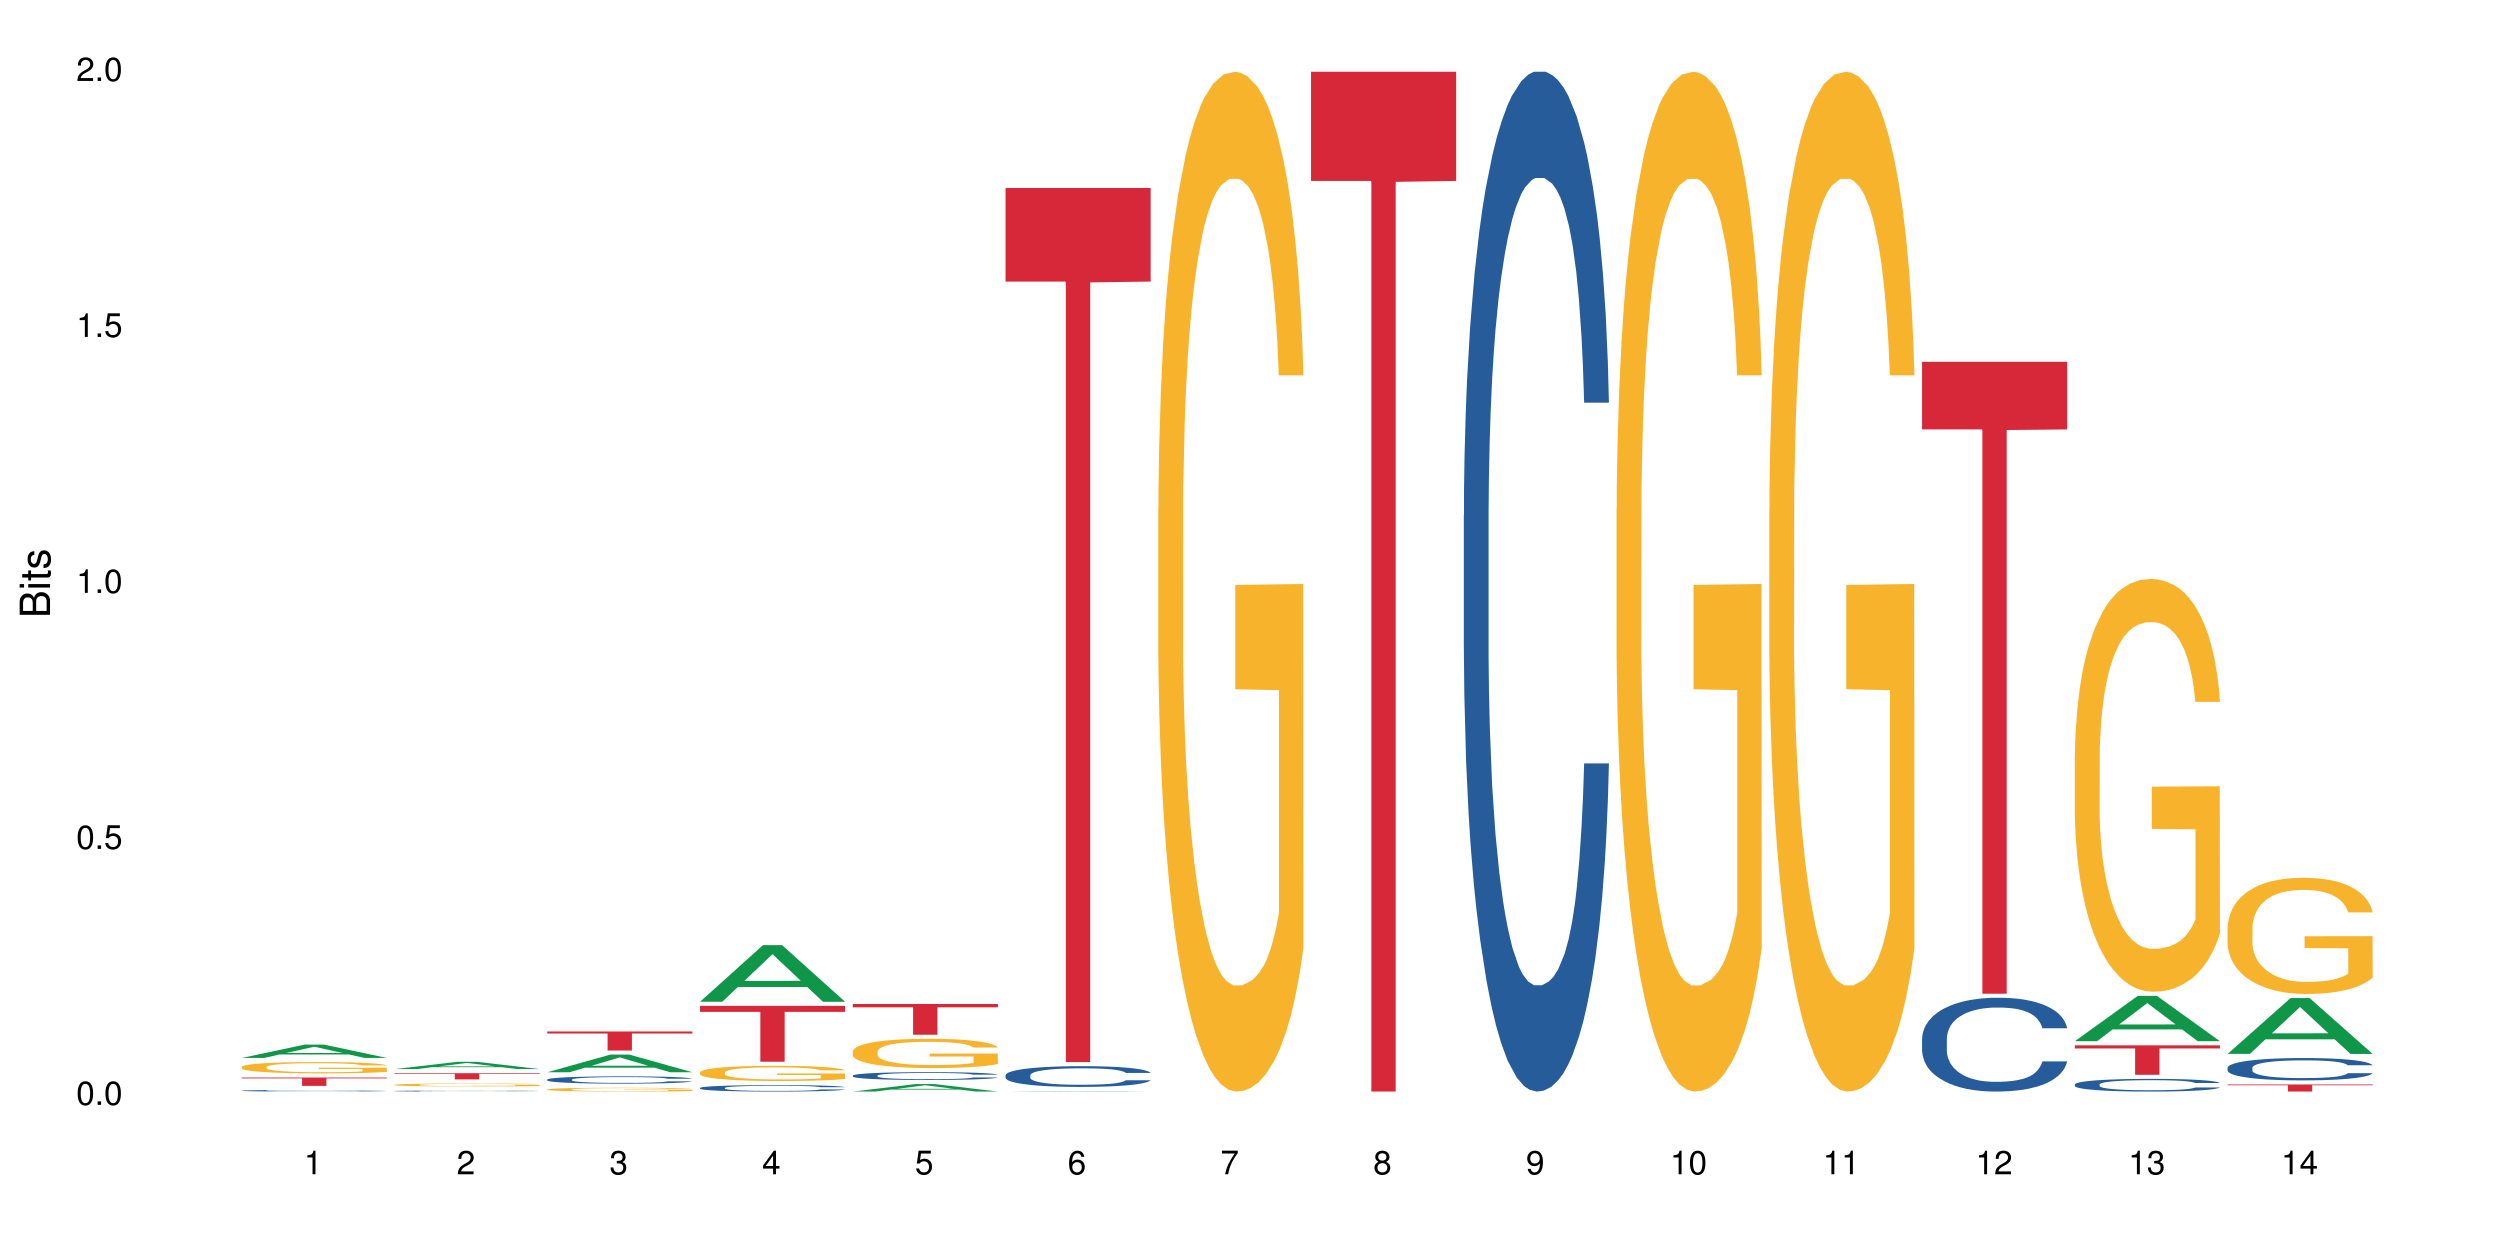 <?xml version="1.0" encoding="UTF-8"?>
<svg xmlns="http://www.w3.org/2000/svg" xmlns:xlink="http://www.w3.org/1999/xlink" width="720pt" height="360pt" viewBox="0 0 720 360" version="1.1">
<defs>
<g>
<symbol overflow="visible" id="glyph0-0">
<path style="stroke:none;" d=""/>
</symbol>
<symbol overflow="visible" id="glyph0-1">
<path style="stroke:none;" d="M 2.641 -6.797 C 2 -6.797 1.422 -6.531 1.078 -6.047 C 0.641 -5.453 0.406 -4.547 0.406 -3.297 C 0.406 -1 1.188 0.219 2.641 0.219 C 4.078 0.219 4.859 -1 4.859 -3.234 C 4.859 -4.562 4.656 -5.438 4.203 -6.047 C 3.844 -6.531 3.281 -6.797 2.641 -6.797 Z M 2.641 -6.047 C 3.547 -6.047 4 -5.125 4 -3.312 C 4 -1.375 3.562 -0.484 2.625 -0.484 C 1.734 -0.484 1.281 -1.422 1.281 -3.281 C 1.281 -5.141 1.734 -6.047 2.641 -6.047 Z M 2.641 -6.047 "/>
</symbol>
<symbol overflow="visible" id="glyph0-2">
<path style="stroke:none;" d="M 1.828 -1 L 0.828 -1 L 0.828 0 L 1.828 0 Z M 1.828 -1 "/>
</symbol>
<symbol overflow="visible" id="glyph0-3">
<path style="stroke:none;" d="M 4.562 -6.797 L 1.062 -6.797 L 0.547 -3.094 L 1.328 -3.094 C 1.719 -3.562 2.047 -3.734 2.578 -3.734 C 3.484 -3.734 4.062 -3.109 4.062 -2.094 C 4.062 -1.125 3.484 -0.531 2.578 -0.531 C 1.828 -0.531 1.375 -0.906 1.188 -1.672 L 0.328 -1.672 C 0.453 -1.109 0.547 -0.844 0.75 -0.594 C 1.125 -0.078 1.828 0.219 2.594 0.219 C 3.969 0.219 4.922 -0.781 4.922 -2.219 C 4.922 -3.562 4.031 -4.484 2.719 -4.484 C 2.25 -4.484 1.859 -4.359 1.469 -4.062 L 1.734 -5.969 L 4.562 -5.969 Z M 4.562 -6.797 "/>
</symbol>
<symbol overflow="visible" id="glyph0-4">
<path style="stroke:none;" d="M 2.484 -4.844 L 2.484 0 L 3.328 0 L 3.328 -6.797 L 2.766 -6.797 C 2.469 -5.75 2.281 -5.609 0.984 -5.453 L 0.984 -4.844 Z M 2.484 -4.844 "/>
</symbol>
<symbol overflow="visible" id="glyph0-5">
<path style="stroke:none;" d="M 4.859 -0.828 L 1.281 -0.828 C 1.359 -1.391 1.672 -1.75 2.5 -2.234 L 3.469 -2.75 C 4.406 -3.266 4.906 -3.969 4.906 -4.812 C 4.906 -5.375 4.672 -5.906 4.266 -6.266 C 3.859 -6.625 3.375 -6.797 2.719 -6.797 C 1.859 -6.797 1.219 -6.5 0.844 -5.922 C 0.609 -5.562 0.5 -5.125 0.484 -4.438 L 1.328 -4.438 C 1.359 -4.906 1.406 -5.188 1.531 -5.406 C 1.75 -5.812 2.188 -6.062 2.703 -6.062 C 3.469 -6.062 4.031 -5.516 4.031 -4.781 C 4.031 -4.25 3.719 -3.797 3.125 -3.438 L 2.234 -2.938 C 0.812 -2.141 0.406 -1.5 0.328 0 L 4.859 0 Z M 4.859 -0.828 "/>
</symbol>
<symbol overflow="visible" id="glyph0-6">
<path style="stroke:none;" d="M 2.125 -3.125 L 2.578 -3.125 C 3.516 -3.125 3.984 -2.703 3.984 -1.891 C 3.984 -1.031 3.469 -0.531 2.578 -0.531 C 1.656 -0.531 1.203 -0.984 1.156 -1.969 L 0.312 -1.969 C 0.344 -1.422 0.438 -1.078 0.609 -0.766 C 0.953 -0.109 1.625 0.219 2.547 0.219 C 3.953 0.219 4.859 -0.609 4.859 -1.906 C 4.859 -2.766 4.516 -3.25 3.703 -3.516 C 4.344 -3.766 4.656 -4.25 4.656 -4.938 C 4.656 -6.109 3.875 -6.797 2.578 -6.797 C 1.203 -6.797 0.484 -6.047 0.453 -4.609 L 1.297 -4.609 C 1.312 -5.016 1.344 -5.25 1.453 -5.453 C 1.641 -5.828 2.062 -6.062 2.594 -6.062 C 3.344 -6.062 3.797 -5.625 3.797 -4.906 C 3.797 -4.422 3.609 -4.141 3.25 -3.984 C 3.016 -3.891 2.719 -3.844 2.125 -3.844 Z M 2.125 -3.125 "/>
</symbol>
<symbol overflow="visible" id="glyph0-7">
<path style="stroke:none;" d="M 3.141 -1.625 L 3.141 0 L 3.984 0 L 3.984 -1.625 L 4.984 -1.625 L 4.984 -2.391 L 3.984 -2.391 L 3.984 -6.797 L 3.359 -6.797 L 0.266 -2.516 L 0.266 -1.625 Z M 3.141 -2.391 L 1 -2.391 L 3.141 -5.359 Z M 3.141 -2.391 "/>
</symbol>
<symbol overflow="visible" id="glyph0-8">
<path style="stroke:none;" d="M 4.781 -5.031 C 4.609 -6.141 3.891 -6.797 2.844 -6.797 C 2.094 -6.797 1.422 -6.438 1.031 -5.828 C 0.609 -5.172 0.406 -4.344 0.406 -3.094 C 0.406 -1.953 0.578 -1.234 0.984 -0.625 C 1.359 -0.078 1.953 0.219 2.703 0.219 C 3.984 0.219 4.922 -0.734 4.922 -2.078 C 4.922 -3.344 4.062 -4.234 2.844 -4.234 C 2.172 -4.234 1.641 -3.969 1.281 -3.469 C 1.281 -5.125 1.828 -6.047 2.797 -6.047 C 3.391 -6.047 3.797 -5.672 3.938 -5.031 Z M 2.734 -3.484 C 3.547 -3.484 4.062 -2.922 4.062 -2 C 4.062 -1.156 3.484 -0.531 2.703 -0.531 C 1.922 -0.531 1.328 -1.188 1.328 -2.047 C 1.328 -2.891 1.906 -3.484 2.734 -3.484 Z M 2.734 -3.484 "/>
</symbol>
<symbol overflow="visible" id="glyph0-9">
<path style="stroke:none;" d="M 4.984 -6.797 L 0.438 -6.797 L 0.438 -5.969 L 4.109 -5.969 C 2.5 -3.656 1.828 -2.234 1.328 0 L 2.219 0 C 2.594 -2.172 3.453 -4.047 4.984 -6.094 Z M 4.984 -6.797 "/>
</symbol>
<symbol overflow="visible" id="glyph0-10">
<path style="stroke:none;" d="M 3.75 -3.578 C 4.453 -4 4.688 -4.344 4.688 -4.984 C 4.688 -6.047 3.844 -6.797 2.641 -6.797 C 1.438 -6.797 0.594 -6.047 0.594 -4.984 C 0.594 -4.359 0.828 -4.016 1.516 -3.578 C 0.734 -3.203 0.359 -2.641 0.359 -1.891 C 0.359 -0.641 1.297 0.219 2.641 0.219 C 3.984 0.219 4.922 -0.641 4.922 -1.875 C 4.922 -2.641 4.531 -3.203 3.75 -3.578 Z M 2.641 -6.047 C 3.359 -6.047 3.812 -5.625 3.812 -4.969 C 3.812 -4.344 3.344 -3.922 2.641 -3.922 C 1.922 -3.922 1.453 -4.344 1.453 -4.984 C 1.453 -5.625 1.922 -6.047 2.641 -6.047 Z M 2.641 -3.203 C 3.484 -3.203 4.062 -2.672 4.062 -1.875 C 4.062 -1.062 3.484 -0.531 2.625 -0.531 C 1.797 -0.531 1.219 -1.078 1.219 -1.875 C 1.219 -2.672 1.797 -3.203 2.641 -3.203 Z M 2.641 -3.203 "/>
</symbol>
<symbol overflow="visible" id="glyph0-11">
<path style="stroke:none;" d="M 0.516 -1.547 C 0.672 -0.438 1.406 0.219 2.438 0.219 C 3.188 0.219 3.859 -0.141 4.266 -0.75 C 4.688 -1.406 4.891 -2.25 4.891 -3.484 C 4.891 -4.625 4.703 -5.359 4.312 -5.953 C 3.938 -6.5 3.344 -6.797 2.594 -6.797 C 1.297 -6.797 0.359 -5.844 0.359 -4.516 C 0.359 -3.25 1.234 -2.344 2.453 -2.344 C 3.094 -2.344 3.562 -2.578 4.016 -3.109 C 4 -1.453 3.469 -0.531 2.5 -0.531 C 1.906 -0.531 1.484 -0.906 1.359 -1.547 Z M 2.578 -6.062 C 3.375 -6.062 3.969 -5.406 3.969 -4.531 C 3.969 -3.688 3.375 -3.094 2.547 -3.094 C 1.734 -3.094 1.234 -3.672 1.234 -4.578 C 1.234 -5.438 1.797 -6.062 2.578 -6.062 Z M 2.578 -6.062 "/>
</symbol>
<symbol overflow="visible" id="glyph1-0">
<path style="stroke:none;" d=""/>
</symbol>
<symbol overflow="visible" id="glyph1-1">
<path style="stroke:none;" d="M 0 -0.953 L 0 -4.891 C 0 -5.719 -0.234 -6.344 -0.734 -6.797 C -1.188 -7.234 -1.812 -7.469 -2.5 -7.469 C -3.547 -7.469 -4.188 -7 -4.625 -5.875 C -4.984 -6.672 -5.641 -7.094 -6.531 -7.094 C -7.156 -7.094 -7.734 -6.859 -8.141 -6.391 C -8.562 -5.938 -8.75 -5.344 -8.75 -4.5 L -8.75 -0.953 Z M -4.984 -2.062 L -7.766 -2.062 L -7.766 -4.219 C -7.766 -4.844 -7.688 -5.203 -7.453 -5.5 C -7.219 -5.812 -6.859 -5.969 -6.375 -5.969 C -5.906 -5.969 -5.531 -5.812 -5.297 -5.5 C -5.062 -5.203 -4.984 -4.844 -4.984 -4.219 Z M -0.984 -2.062 L -4 -2.062 L -4 -4.781 C -4 -5.328 -3.859 -5.688 -3.578 -5.953 C -3.297 -6.219 -2.922 -6.359 -2.484 -6.359 C -2.062 -6.359 -1.688 -6.219 -1.406 -5.953 C -1.109 -5.688 -0.984 -5.328 -0.984 -4.781 Z M -0.984 -2.062 "/>
</symbol>
<symbol overflow="visible" id="glyph1-2">
<path style="stroke:none;" d="M -6.281 -1.797 L -6.281 -0.797 L 0 -0.797 L 0 -1.797 Z M -8.75 -1.797 L -8.75 -0.797 L -7.484 -0.797 L -7.484 -1.797 Z M -8.75 -1.797 "/>
</symbol>
<symbol overflow="visible" id="glyph1-3">
<path style="stroke:none;" d="M -6.281 -3.047 L -6.281 -2.016 L -8.016 -2.016 L -8.016 -1.016 L -6.281 -1.016 L -6.281 -0.172 L -5.469 -0.172 L -5.469 -1.016 L -0.719 -1.016 C -0.078 -1.016 0.281 -1.453 0.281 -2.234 C 0.281 -2.469 0.25 -2.719 0.188 -3.047 L -0.641 -3.047 C -0.609 -2.922 -0.594 -2.766 -0.594 -2.562 C -0.594 -2.141 -0.719 -2.016 -1.156 -2.016 L -5.469 -2.016 L -5.469 -3.047 Z M -6.281 -3.047 "/>
</symbol>
<symbol overflow="visible" id="glyph1-4">
<path style="stroke:none;" d="M -4.531 -5.25 C -5.766 -5.25 -6.469 -4.422 -6.469 -2.969 C -6.469 -1.516 -5.719 -0.562 -4.547 -0.562 C -3.562 -0.562 -3.094 -1.062 -2.734 -2.562 L -2.516 -3.484 C -2.344 -4.188 -2.094 -4.469 -1.625 -4.469 C -1.047 -4.469 -0.641 -3.875 -0.641 -3 C -0.641 -2.453 -0.797 -2 -1.062 -1.75 C -1.25 -1.594 -1.422 -1.531 -1.875 -1.469 L -1.875 -0.406 C -0.422 -0.453 0.281 -1.266 0.281 -2.922 C 0.281 -4.5 -0.5 -5.516 -1.719 -5.516 C -2.656 -5.516 -3.172 -4.984 -3.469 -3.734 L -3.703 -2.766 C -3.891 -1.953 -4.156 -1.609 -4.594 -1.609 C -5.172 -1.609 -5.547 -2.125 -5.547 -2.938 C -5.547 -3.75 -5.203 -4.172 -4.531 -4.203 Z M -4.531 -5.25 "/>
</symbol>
</g>
</defs>
<g id="surface117426">
<rect x="0" y="0" width="720" height="360" style="fill:rgb(100%,100%,100%);fill-opacity:1;stroke:none;"/>
<path style=" stroke:none;fill-rule:nonzero;fill:rgb(6.275%,58.824%,28.235%);fill-opacity:1;" d="M 69.629 304.688 L 69.676 304.684 L 87.758 300.84 L 93.25 300.84 L 111.422 304.691 L 105.039 304.691 L 100.484 303.684 L 80.523 303.684 L 76.059 304.688 L 69.629 304.688 L 82.445 303.27 L 98.652 303.266 L 90.57 301.469 L 90.48 301.465 L 90.391 301.477 L 82.398 303.266 L 82.445 303.27 Z M 69.629 304.688 "/>
<path style=" stroke:none;fill-rule:nonzero;fill:rgb(14.51%,36.078%,60%);fill-opacity:1;" d="M 69.629 314.113 L 69.68 314.113 L 69.68 314.102 L 69.832 314.086 L 70.191 314.066 L 70.547 314.055 L 71.465 314.031 L 72.738 314.004 L 74.062 313.988 L 75.031 313.977 L 75.898 313.969 L 77.887 313.953 L 79.16 313.945 L 80.535 313.938 L 82.219 313.93 L 83.441 313.926 L 86.195 313.922 L 88.234 313.918 L 89.812 313.914 L 93.227 313.914 L 95.266 313.918 L 96.746 313.918 L 98.375 313.922 L 99.75 313.926 L 102.148 313.938 L 104.289 313.949 L 105.258 313.953 L 106.785 313.969 L 107.957 313.98 L 108.773 313.992 L 109.691 314.004 L 110.504 314.023 L 111.117 314.047 L 111.422 314.062 L 104.289 314.062 L 103.93 314.047 L 103.523 314.035 L 102.758 314.016 L 101.992 314.004 L 100.922 313.992 L 99.957 313.984 L 98.629 313.977 L 97.457 313.973 L 96.234 313.969 L 95.062 313.965 L 89.254 313.965 L 87.266 313.969 L 86.195 313.969 L 84.664 313.977 L 83.594 313.98 L 82.32 313.988 L 81.453 313.996 L 80.383 314.008 L 79.617 314.016 L 78.754 314.031 L 78.242 314.043 L 77.785 314.055 L 77.375 314.066 L 77.07 314.082 L 76.867 314.098 L 76.766 314.113 L 76.766 314.176 L 76.867 314.191 L 77.121 314.207 L 77.785 314.234 L 78.754 314.258 L 79.875 314.273 L 80.945 314.285 L 81.555 314.293 L 82.371 314.297 L 83.645 314.305 L 85.48 314.316 L 86.551 314.316 L 88.184 314.32 L 89.863 314.324 L 92.105 314.324 L 94.094 314.32 L 95.418 314.32 L 96.797 314.316 L 98.68 314.309 L 99.852 314.301 L 100.871 314.293 L 101.637 314.285 L 102.148 314.281 L 102.91 314.266 L 103.523 314.254 L 103.98 314.238 L 104.289 314.223 L 111.422 314.223 L 111.117 314.242 L 110.66 314.258 L 110.199 314.27 L 109.484 314.285 L 108.672 314.297 L 107.5 314.312 L 106.531 314.32 L 105.258 314.332 L 104.082 314.34 L 102.809 314.348 L 100.922 314.355 L 99.699 314.359 L 98.375 314.363 L 96.797 314.367 L 94.809 314.367 L 92.668 314.371 L 88.539 314.371 L 86.957 314.367 L 84.867 314.363 L 82.27 314.355 L 80.383 314.348 L 78.906 314.34 L 77.633 314.332 L 76.203 314.32 L 74.371 314.305 L 73.25 314.289 L 72.484 314.277 L 71.617 314.262 L 71.004 314.246 L 70.293 314.223 L 69.781 314.195 L 69.629 314.172 Z M 69.629 314.113 "/>
<path style=" stroke:none;fill-rule:nonzero;fill:rgb(96.863%,70.196%,16.863%);fill-opacity:1;" d="M 69.629 307.27 L 69.68 307.27 L 69.68 307.207 L 69.883 307.074 L 70.395 306.887 L 71.055 306.734 L 71.77 306.617 L 72.23 306.555 L 72.992 306.465 L 73.656 306.398 L 75.336 306.266 L 77.477 306.137 L 78.652 306.086 L 79.977 306.035 L 81.863 305.977 L 82.727 305.957 L 85.379 305.91 L 88.387 305.879 L 91.699 305.871 L 93.227 305.871 L 95.316 305.883 L 98.172 305.918 L 99.801 305.949 L 101.078 305.977 L 102.402 306.016 L 104.031 306.074 L 105.562 306.148 L 106.785 306.219 L 108.008 306.309 L 109.027 306.406 L 109.895 306.508 L 110.66 306.633 L 111.117 306.738 L 111.422 306.844 L 104.34 306.844 L 103.93 306.738 L 103.473 306.66 L 102.707 306.559 L 101.941 306.488 L 101.18 306.43 L 99.75 306.355 L 98.527 306.305 L 97 306.266 L 95.52 306.238 L 93.84 306.219 L 92.82 306.215 L 90.117 306.215 L 87.672 306.234 L 86.246 306.258 L 85.227 306.281 L 83.797 306.328 L 82.934 306.363 L 82.422 306.387 L 80.895 306.48 L 79.875 306.562 L 79.312 306.621 L 78.602 306.711 L 78.09 306.789 L 77.531 306.91 L 77.223 307 L 76.816 307.203 L 76.766 307.738 L 76.918 307.852 L 77.223 307.977 L 77.633 308.082 L 78.242 308.195 L 78.855 308.285 L 79.926 308.398 L 80.844 308.477 L 81.555 308.527 L 82.934 308.609 L 83.492 308.637 L 84.816 308.691 L 86.195 308.73 L 87.875 308.766 L 89.148 308.785 L 91.188 308.801 L 93.789 308.801 L 96.848 308.781 L 98.781 308.758 L 100.109 308.734 L 100.977 308.715 L 102.047 308.68 L 102.809 308.652 L 103.523 308.617 L 104.391 308.566 L 104.391 307.852 L 91.801 307.852 L 91.801 307.516 L 111.371 307.512 L 111.422 308.68 L 110.352 308.762 L 109.027 308.84 L 107.754 308.898 L 106.43 308.949 L 104.543 309.008 L 103.012 309.043 L 100.668 309.082 L 98.527 309.109 L 96.285 309.129 L 94.297 309.137 L 91.953 309.141 L 89.863 309.133 L 87.621 309.117 L 85.836 309.094 L 84.207 309.062 L 82.574 309.023 L 80.535 308.961 L 79.211 308.91 L 77.836 308.848 L 76.461 308.773 L 75.234 308.691 L 74.422 308.629 L 73.605 308.559 L 72.738 308.469 L 71.922 308.367 L 71.312 308.273 L 70.75 308.168 L 70.344 308.07 L 69.934 307.938 L 69.73 307.828 L 69.629 307.738 Z M 69.629 307.27 "/>
<path style=" stroke:none;fill-rule:nonzero;fill:rgb(83.922%,15.686%,22.353%);fill-opacity:1;" d="M 69.629 310.32 L 111.422 310.32 L 111.422 310.578 L 94.004 310.582 L 94.004 312.734 L 86.996 312.734 L 86.996 310.582 L 86.895 310.578 L 69.629 310.578 Z M 69.629 310.32 "/>
<path style=" stroke:none;fill-rule:nonzero;fill:rgb(6.275%,58.824%,28.235%);fill-opacity:1;" d="M 113.621 307.898 L 113.668 307.895 L 131.75 305.793 L 137.242 305.793 L 155.418 307.898 L 149.031 307.898 L 144.477 307.348 L 124.52 307.348 L 120.051 307.898 L 113.621 307.898 L 126.438 307.121 L 142.645 307.121 L 134.562 306.137 L 134.477 306.137 L 134.387 306.141 L 126.395 307.121 L 126.438 307.121 Z M 113.621 307.898 "/>
<path style=" stroke:none;fill-rule:nonzero;fill:rgb(14.51%,36.078%,60%);fill-opacity:1;" d="M 113.621 314.207 L 113.672 314.207 L 113.672 314.203 L 113.828 314.191 L 114.539 314.168 L 115.457 314.156 L 116.73 314.141 L 118.059 314.129 L 119.023 314.121 L 119.891 314.117 L 121.879 314.105 L 123.152 314.102 L 124.531 314.098 L 126.211 314.094 L 127.434 314.09 L 130.188 314.086 L 132.227 314.082 L 139.258 314.082 L 140.738 314.086 L 142.367 314.086 L 143.746 314.09 L 146.141 314.094 L 148.281 314.102 L 149.25 314.105 L 150.777 314.113 L 151.949 314.121 L 152.766 314.129 L 153.684 314.141 L 154.5 314.152 L 155.109 314.164 L 155.418 314.176 L 148.281 314.176 L 147.926 314.164 L 147.516 314.156 L 146.75 314.145 L 145.988 314.141 L 144.918 314.133 L 143.949 314.125 L 142.625 314.121 L 141.453 314.117 L 140.227 314.117 L 139.055 314.113 L 131.258 314.113 L 130.188 314.117 L 128.66 314.121 L 127.59 314.125 L 126.312 314.129 L 125.449 314.133 L 124.379 314.141 L 123.613 314.148 L 122.746 314.156 L 122.234 314.16 L 121.777 314.168 L 121.371 314.18 L 121.062 314.188 L 120.859 314.195 L 120.758 314.207 L 120.758 314.246 L 120.859 314.258 L 121.113 314.27 L 121.777 314.285 L 122.746 314.297 L 123.867 314.309 L 124.938 314.316 L 125.551 314.32 L 126.363 314.324 L 127.641 314.332 L 129.473 314.336 L 130.543 314.336 L 132.176 314.34 L 139.414 314.34 L 140.789 314.336 L 142.676 314.332 L 143.848 314.328 L 144.867 314.324 L 145.629 314.316 L 146.141 314.312 L 146.906 314.305 L 147.516 314.297 L 147.977 314.285 L 148.281 314.277 L 155.418 314.277 L 155.109 314.289 L 154.652 314.297 L 154.191 314.305 L 153.48 314.316 L 152.664 314.324 L 151.492 314.332 L 150.523 314.34 L 149.25 314.344 L 148.078 314.352 L 146.805 314.355 L 144.918 314.359 L 143.695 314.363 L 142.367 314.367 L 140.789 314.367 L 138.801 314.371 L 132.531 314.371 L 130.953 314.367 L 128.863 314.367 L 126.262 314.363 L 124.379 314.355 L 122.898 314.352 L 121.625 314.348 L 120.199 314.34 L 118.363 314.328 L 117.242 314.32 L 116.477 314.312 L 115.609 314.301 L 115 314.293 L 114.285 314.277 L 113.777 314.258 L 113.621 314.246 Z M 113.621 314.207 "/>
<path style=" stroke:none;fill-rule:nonzero;fill:rgb(96.863%,70.196%,16.863%);fill-opacity:1;" d="M 113.621 312.414 L 113.672 312.414 L 113.672 312.398 L 113.879 312.363 L 114.387 312.312 L 115.051 312.273 L 115.762 312.242 L 116.223 312.227 L 116.988 312.203 L 117.648 312.188 L 119.332 312.152 L 121.473 312.117 L 122.645 312.105 L 123.969 312.09 L 125.855 312.074 L 126.723 312.07 L 129.371 312.059 L 132.379 312.051 L 135.691 312.047 L 137.223 312.047 L 139.312 312.051 L 142.164 312.059 L 143.797 312.066 L 145.07 312.074 L 146.395 312.086 L 148.027 312.102 L 149.555 312.121 L 150.777 312.141 L 152 312.164 L 153.02 312.188 L 153.887 312.215 L 154.652 312.246 L 155.109 312.273 L 155.418 312.301 L 148.332 312.301 L 147.926 312.273 L 147.465 312.254 L 146.699 312.227 L 145.938 312.211 L 145.172 312.195 L 143.746 312.176 L 142.523 312.16 L 140.992 312.152 L 139.516 312.145 L 137.832 312.141 L 136.812 312.137 L 134.113 312.137 L 131.664 312.145 L 130.238 312.148 L 129.219 312.156 L 127.793 312.168 L 126.926 312.176 L 126.414 312.184 L 124.887 312.207 L 123.867 312.23 L 123.305 312.242 L 122.594 312.266 L 122.082 312.289 L 121.523 312.32 L 121.219 312.344 L 120.809 312.395 L 120.758 312.535 L 120.91 312.566 L 121.219 312.598 L 121.625 312.625 L 122.234 312.656 L 122.848 312.68 L 123.918 312.711 L 124.836 312.73 L 125.551 312.742 L 126.926 312.766 L 127.484 312.77 L 128.812 312.785 L 130.188 312.797 L 131.871 312.805 L 133.145 312.809 L 135.184 312.812 L 137.781 312.812 L 140.84 312.809 L 142.777 312.805 L 144.102 312.797 L 144.969 312.793 L 146.039 312.781 L 146.805 312.773 L 147.516 312.766 L 148.383 312.754 L 148.383 312.566 L 135.793 312.566 L 135.793 312.477 L 155.367 312.477 L 155.418 312.781 L 154.348 312.805 L 153.02 312.824 L 151.746 312.84 L 150.422 312.852 L 148.535 312.867 L 147.008 312.879 L 144.664 312.887 L 142.523 312.895 L 140.277 312.898 L 138.293 312.902 L 133.855 312.902 L 131.613 312.898 L 129.832 312.891 L 128.199 312.883 L 126.57 312.871 L 124.531 312.855 L 123.203 312.844 L 121.828 312.828 L 120.453 312.809 L 119.23 312.785 L 118.414 312.77 L 117.598 312.75 L 116.73 312.727 L 115.918 312.699 L 115.305 312.676 L 114.742 312.648 L 114.336 312.625 L 113.93 312.59 L 113.727 312.559 L 113.621 312.535 Z M 113.621 312.414 "/>
<path style=" stroke:none;fill-rule:nonzero;fill:rgb(83.922%,15.686%,22.353%);fill-opacity:1;" d="M 113.621 309.078 L 155.418 309.078 L 155.418 309.27 L 138 309.273 L 138 310.867 L 130.988 310.867 L 130.988 309.273 L 130.887 309.27 L 113.621 309.27 Z M 113.621 309.078 "/>
<path style=" stroke:none;fill-rule:nonzero;fill:rgb(6.275%,58.824%,28.235%);fill-opacity:1;" d="M 157.617 308.805 L 157.66 308.801 L 175.746 303.73 L 181.238 303.73 L 199.41 308.809 L 193.023 308.809 L 188.469 307.484 L 168.512 307.484 L 164.047 308.805 L 157.617 308.805 L 170.43 306.934 L 186.641 306.93 L 178.559 304.559 L 178.469 304.555 L 178.379 304.57 L 170.387 306.93 L 170.43 306.934 Z M 157.617 308.805 "/>
<path style=" stroke:none;fill-rule:nonzero;fill:rgb(14.51%,36.078%,60%);fill-opacity:1;" d="M 157.617 310.906 L 157.668 310.902 L 157.668 310.855 L 157.82 310.785 L 158.176 310.691 L 158.535 310.629 L 159.449 310.516 L 160.727 310.402 L 162.051 310.32 L 163.02 310.27 L 163.887 310.23 L 165.871 310.16 L 167.148 310.121 L 168.523 310.09 L 170.207 310.059 L 171.43 310.039 L 174.18 310.008 L 176.219 309.992 L 177.801 309.988 L 181.215 309.988 L 183.254 309.996 L 184.73 310.004 L 186.363 310.02 L 187.738 310.039 L 190.133 310.082 L 192.273 310.133 L 193.242 310.164 L 194.773 310.227 L 195.945 310.281 L 196.758 310.332 L 197.676 310.402 L 198.492 310.492 L 199.105 310.59 L 199.41 310.672 L 192.273 310.672 L 191.918 310.594 L 191.512 310.535 L 190.746 310.457 L 189.98 310.398 L 188.91 310.344 L 187.941 310.309 L 186.617 310.27 L 185.445 310.246 L 184.223 310.23 L 183.051 310.219 L 180.805 310.207 L 178.207 310.207 L 177.238 310.211 L 175.25 310.227 L 174.18 310.242 L 172.652 310.266 L 171.582 310.293 L 170.309 310.332 L 169.441 310.363 L 168.371 310.414 L 167.605 310.457 L 166.738 310.523 L 166.23 310.57 L 165.77 310.625 L 165.363 310.688 L 165.059 310.754 L 164.855 310.824 L 164.75 310.895 L 164.75 311.195 L 164.855 311.262 L 165.109 311.344 L 165.77 311.461 L 166.738 311.562 L 167.859 311.645 L 168.93 311.703 L 169.543 311.73 L 170.359 311.762 L 171.633 311.797 L 173.469 311.836 L 174.539 311.852 L 176.168 311.867 L 177.852 311.875 L 180.094 311.875 L 182.082 311.867 L 183.406 311.859 L 184.781 311.844 L 186.668 311.809 L 187.84 311.781 L 188.859 311.742 L 189.625 311.707 L 190.133 311.676 L 190.898 311.617 L 191.512 311.551 L 191.969 311.484 L 192.273 311.418 L 199.41 311.418 L 199.105 311.496 L 198.645 311.57 L 198.188 311.625 L 197.473 311.691 L 196.656 311.754 L 195.484 311.82 L 194.516 311.863 L 193.242 311.914 L 192.07 311.949 L 190.797 311.98 L 188.91 312.02 L 187.688 312.039 L 186.363 312.059 L 184.781 312.07 L 182.793 312.086 L 180.652 312.094 L 178.664 312.094 L 176.523 312.09 L 174.945 312.082 L 172.855 312.066 L 170.258 312.031 L 168.371 311.996 L 166.891 311.957 L 165.617 311.918 L 164.191 311.867 L 162.355 311.781 L 161.234 311.719 L 160.469 311.664 L 159.605 311.59 L 158.992 311.52 L 158.277 311.414 L 157.77 311.277 L 157.617 311.172 Z M 157.617 310.906 "/>
<path style=" stroke:none;fill-rule:nonzero;fill:rgb(96.863%,70.196%,16.863%);fill-opacity:1;" d="M 157.617 313.742 L 157.668 313.742 L 157.668 313.723 L 157.871 313.68 L 158.379 313.617 L 159.043 313.566 L 159.758 313.523 L 160.215 313.504 L 160.98 313.473 L 161.641 313.453 L 163.324 313.406 L 165.465 313.363 L 166.637 313.348 L 167.961 313.328 L 169.848 313.312 L 170.715 313.305 L 173.363 313.289 L 176.371 313.277 L 179.684 313.273 L 181.215 313.277 L 183.305 313.281 L 186.156 313.289 L 187.789 313.301 L 189.062 313.312 L 190.387 313.324 L 192.02 313.344 L 193.547 313.367 L 194.773 313.391 L 195.996 313.422 L 197.016 313.453 L 197.879 313.488 L 198.645 313.531 L 199.105 313.566 L 199.41 313.602 L 192.324 313.602 L 191.918 313.566 L 191.457 313.539 L 190.695 313.508 L 189.93 313.48 L 189.164 313.465 L 187.738 313.438 L 186.516 313.422 L 184.984 313.406 L 183.508 313.398 L 181.824 313.391 L 178.105 313.391 L 175.66 313.398 L 174.23 313.406 L 173.211 313.414 L 171.785 313.43 L 170.918 313.441 L 170.41 313.449 L 168.879 313.48 L 167.859 313.508 L 167.301 313.527 L 166.586 313.555 L 166.078 313.582 L 165.516 313.621 L 165.211 313.652 L 164.801 313.723 L 164.75 313.902 L 164.906 313.938 L 165.211 313.98 L 165.617 314.016 L 166.23 314.055 L 166.84 314.082 L 167.91 314.121 L 168.828 314.148 L 169.543 314.164 L 170.918 314.191 L 171.48 314.203 L 172.805 314.219 L 174.18 314.234 L 175.863 314.246 L 177.137 314.25 L 179.176 314.258 L 181.773 314.258 L 184.832 314.25 L 186.77 314.242 L 188.094 314.234 L 188.961 314.227 L 190.031 314.215 L 190.797 314.207 L 191.512 314.195 L 192.375 314.18 L 192.375 313.938 L 179.789 313.938 L 179.789 313.828 L 199.359 313.824 L 199.41 314.215 L 198.34 314.242 L 197.016 314.27 L 195.738 314.289 L 194.414 314.305 L 192.527 314.324 L 191 314.336 L 188.656 314.352 L 186.516 314.359 L 184.273 314.367 L 182.285 314.371 L 179.941 314.371 L 177.852 314.367 L 175.609 314.363 L 173.824 314.355 L 172.191 314.344 L 170.562 314.332 L 168.523 314.312 L 167.199 314.293 L 165.82 314.273 L 164.445 314.246 L 163.223 314.219 L 162.406 314.199 L 161.59 314.176 L 160.727 314.145 L 159.91 314.113 L 159.297 314.082 L 158.738 314.047 L 158.328 314.012 L 157.922 313.969 L 157.719 313.93 L 157.617 313.898 Z M 157.617 313.742 "/>
<path style=" stroke:none;fill-rule:nonzero;fill:rgb(83.922%,15.686%,22.353%);fill-opacity:1;" d="M 157.617 297.062 L 199.41 297.062 L 199.41 297.648 L 181.992 297.656 L 181.992 302.551 L 174.984 302.551 L 174.984 297.66 L 174.883 297.648 L 157.617 297.648 Z M 157.617 297.062 "/>
<path style=" stroke:none;fill-rule:nonzero;fill:rgb(6.275%,58.824%,28.235%);fill-opacity:1;" d="M 201.609 288.496 L 201.652 288.48 L 219.738 272.203 L 225.23 272.203 L 243.402 288.512 L 237.02 288.512 L 232.465 284.254 L 212.504 284.254 L 208.039 288.496 L 201.609 288.496 L 214.426 282.492 L 230.633 282.477 L 222.551 274.867 L 222.461 274.852 L 222.371 274.898 L 214.379 282.477 L 214.426 282.492 Z M 201.609 288.496 "/>
<path style=" stroke:none;fill-rule:nonzero;fill:rgb(14.51%,36.078%,60%);fill-opacity:1;" d="M 201.609 313.32 L 201.66 313.32 L 201.66 313.277 L 201.812 313.215 L 202.172 313.133 L 202.527 313.074 L 203.445 312.977 L 204.719 312.879 L 206.043 312.805 L 207.012 312.762 L 207.879 312.727 L 209.867 312.664 L 211.141 312.633 L 212.516 312.602 L 214.199 312.574 L 215.422 312.555 L 218.176 312.527 L 220.211 312.516 L 221.793 312.512 L 225.207 312.512 L 227.246 312.52 L 228.723 312.527 L 230.355 312.539 L 231.73 312.555 L 234.129 312.594 L 236.27 312.641 L 237.234 312.668 L 238.766 312.723 L 239.938 312.773 L 240.754 312.816 L 241.672 312.879 L 242.484 312.957 L 243.098 313.043 L 243.402 313.113 L 236.27 313.113 L 235.91 313.047 L 235.504 312.996 L 234.738 312.926 L 233.973 312.875 L 232.902 312.828 L 231.934 312.793 L 230.609 312.762 L 229.438 312.742 L 228.215 312.727 L 227.043 312.715 L 224.801 312.707 L 222.199 312.707 L 221.23 312.711 L 219.246 312.723 L 218.176 312.734 L 216.645 312.758 L 215.574 312.781 L 214.301 312.816 L 213.434 312.844 L 212.363 312.887 L 211.598 312.926 L 210.734 312.984 L 210.223 313.023 L 209.766 313.074 L 209.355 313.129 L 209.051 313.188 L 208.848 313.25 L 208.746 313.312 L 208.746 313.574 L 208.848 313.637 L 209.102 313.707 L 209.766 313.812 L 210.734 313.902 L 211.855 313.973 L 212.926 314.023 L 213.535 314.047 L 214.352 314.074 L 215.625 314.109 L 217.461 314.145 L 218.531 314.156 L 220.16 314.172 L 221.844 314.176 L 224.086 314.176 L 226.074 314.172 L 227.398 314.16 L 228.777 314.148 L 230.66 314.121 L 231.832 314.094 L 232.852 314.059 L 233.617 314.027 L 234.129 314 L 234.891 313.949 L 235.504 313.891 L 235.961 313.832 L 236.27 313.773 L 243.402 313.773 L 243.098 313.84 L 242.641 313.906 L 242.18 313.957 L 241.465 314.016 L 240.652 314.066 L 239.48 314.129 L 238.512 314.168 L 237.234 314.211 L 236.062 314.242 L 234.789 314.27 L 232.902 314.305 L 231.68 314.32 L 230.355 314.336 L 228.777 314.352 L 226.789 314.363 L 224.648 314.367 L 222.66 314.371 L 220.52 314.367 L 218.938 314.359 L 216.848 314.344 L 214.25 314.316 L 212.363 314.281 L 210.887 314.25 L 209.613 314.215 L 208.184 314.172 L 206.348 314.094 L 205.227 314.039 L 204.465 313.988 L 203.598 313.926 L 202.984 313.863 L 202.273 313.77 L 201.762 313.648 L 201.609 313.555 Z M 201.609 313.32 "/>
<path style=" stroke:none;fill-rule:nonzero;fill:rgb(96.863%,70.196%,16.863%);fill-opacity:1;" d="M 201.609 308.828 L 201.66 308.824 L 201.66 308.746 L 201.863 308.566 L 202.375 308.316 L 203.035 308.113 L 203.75 307.953 L 204.207 307.871 L 204.973 307.75 L 205.637 307.664 L 207.316 307.484 L 209.457 307.316 L 210.629 307.242 L 211.957 307.176 L 213.844 307.098 L 214.707 307.07 L 217.359 307.008 L 220.367 306.965 L 223.68 306.953 L 225.207 306.957 L 227.297 306.977 L 230.152 307.02 L 231.781 307.059 L 233.059 307.098 L 234.383 307.152 L 236.012 307.23 L 237.543 307.328 L 238.766 307.422 L 239.988 307.543 L 241.008 307.672 L 241.875 307.809 L 242.641 307.977 L 243.098 308.117 L 243.402 308.258 L 236.32 308.258 L 235.91 308.117 L 235.453 308.012 L 234.688 307.879 L 233.922 307.781 L 233.16 307.707 L 231.73 307.602 L 230.508 307.539 L 228.98 307.484 L 227.5 307.445 L 225.82 307.422 L 224.801 307.414 L 222.098 307.414 L 219.652 307.441 L 218.227 307.473 L 217.207 307.508 L 215.777 307.566 L 214.914 307.613 L 214.402 307.645 L 212.875 307.77 L 211.855 307.883 L 211.293 307.957 L 210.578 308.078 L 210.07 308.188 L 209.508 308.348 L 209.203 308.465 L 208.797 308.738 L 208.746 309.457 L 208.898 309.609 L 209.203 309.773 L 209.613 309.918 L 210.223 310.07 L 210.836 310.184 L 211.906 310.34 L 212.824 310.445 L 213.535 310.512 L 214.914 310.621 L 215.473 310.656 L 216.797 310.73 L 218.176 310.785 L 219.855 310.832 L 221.129 310.855 L 223.168 310.875 L 225.77 310.875 L 228.828 310.852 L 230.762 310.82 L 232.09 310.789 L 232.953 310.762 L 234.023 310.719 L 234.789 310.676 L 235.504 310.633 L 236.371 310.566 L 236.371 309.609 L 223.781 309.605 L 223.781 309.156 L 243.352 309.152 L 243.402 310.719 L 242.332 310.824 L 241.008 310.93 L 239.734 311.008 L 238.41 311.078 L 236.523 311.152 L 234.992 311.199 L 232.648 311.258 L 230.508 311.293 L 228.266 311.316 L 226.277 311.328 L 223.934 311.332 L 221.844 311.324 L 219.602 311.301 L 217.816 311.27 L 216.188 311.23 L 214.555 311.176 L 212.516 311.094 L 211.191 311.023 L 209.816 310.941 L 208.438 310.84 L 207.215 310.734 L 206.402 310.648 L 205.586 310.555 L 204.719 310.434 L 203.902 310.297 L 203.293 310.172 L 202.73 310.031 L 202.324 309.902 L 201.914 309.723 L 201.711 309.578 L 201.609 309.453 Z M 201.609 308.828 "/>
<path style=" stroke:none;fill-rule:nonzero;fill:rgb(83.922%,15.686%,22.353%);fill-opacity:1;" d="M 201.609 289.691 L 243.402 289.691 L 243.402 291.41 L 225.984 291.426 L 225.984 305.773 L 218.977 305.773 L 218.977 291.441 L 218.875 291.41 L 201.609 291.41 Z M 201.609 289.691 "/>
<path style=" stroke:none;fill-rule:nonzero;fill:rgb(6.275%,58.824%,28.235%);fill-opacity:1;" d="M 245.602 314.367 L 245.648 314.367 L 263.73 312.211 L 269.223 312.211 L 287.398 314.371 L 281.012 314.371 L 276.457 313.809 L 256.496 313.809 L 252.031 314.367 L 245.602 314.367 L 258.418 313.574 L 274.625 313.57 L 266.543 312.566 L 266.457 312.562 L 266.367 312.57 L 258.375 313.57 L 258.418 313.574 Z M 245.602 314.367 "/>
<path style=" stroke:none;fill-rule:nonzero;fill:rgb(14.51%,36.078%,60%);fill-opacity:1;" d="M 245.602 309.762 L 245.652 309.762 L 245.652 309.711 L 245.809 309.633 L 246.164 309.535 L 246.52 309.465 L 247.438 309.344 L 248.711 309.227 L 250.035 309.137 L 251.004 309.082 L 251.871 309.043 L 253.859 308.965 L 255.133 308.926 L 256.512 308.891 L 258.191 308.859 L 259.414 308.836 L 262.168 308.805 L 264.207 308.789 L 265.785 308.785 L 269.199 308.785 L 271.238 308.793 L 272.719 308.801 L 274.348 308.82 L 275.727 308.836 L 278.121 308.883 L 280.262 308.941 L 281.23 308.973 L 282.758 309.035 L 283.93 309.098 L 284.746 309.152 L 285.664 309.227 L 286.48 309.32 L 287.09 309.426 L 287.398 309.512 L 280.262 309.512 L 279.906 309.43 L 279.496 309.367 L 278.73 309.281 L 277.969 309.223 L 276.898 309.164 L 275.93 309.125 L 274.605 309.086 L 273.43 309.062 L 272.207 309.043 L 271.035 309.031 L 268.793 309.02 L 266.195 309.02 L 265.227 309.023 L 263.238 309.039 L 262.168 309.055 L 260.637 309.082 L 259.566 309.109 L 258.293 309.148 L 257.426 309.184 L 256.355 309.238 L 255.594 309.285 L 254.727 309.352 L 254.215 309.406 L 253.758 309.461 L 253.352 309.531 L 253.043 309.602 L 252.84 309.68 L 252.738 309.75 L 252.738 310.07 L 252.84 310.145 L 253.094 310.23 L 253.758 310.355 L 254.727 310.465 L 255.848 310.551 L 256.918 310.613 L 257.531 310.641 L 258.344 310.676 L 259.617 310.715 L 261.453 310.758 L 262.523 310.773 L 264.156 310.789 L 265.836 310.797 L 268.078 310.797 L 270.066 310.789 L 271.395 310.781 L 272.77 310.762 L 274.656 310.727 L 275.828 310.695 L 276.848 310.656 L 277.609 310.617 L 278.121 310.586 L 278.887 310.52 L 279.496 310.449 L 279.957 310.379 L 280.262 310.309 L 287.398 310.309 L 287.09 310.391 L 286.633 310.473 L 286.172 310.531 L 285.461 310.602 L 284.645 310.668 L 283.473 310.738 L 282.504 310.785 L 281.23 310.836 L 280.059 310.875 L 278.781 310.91 L 276.898 310.953 L 275.676 310.973 L 274.348 310.992 L 272.77 311.008 L 270.781 311.023 L 268.641 311.031 L 266.652 311.031 L 264.512 311.027 L 262.934 311.02 L 260.844 311 L 258.242 310.965 L 256.355 310.926 L 254.879 310.887 L 253.605 310.844 L 252.18 310.789 L 250.344 310.699 L 249.223 310.629 L 248.457 310.57 L 247.59 310.492 L 246.98 310.418 L 246.266 310.305 L 245.754 310.16 L 245.602 310.047 Z M 245.602 309.762 "/>
<path style=" stroke:none;fill-rule:nonzero;fill:rgb(96.863%,70.196%,16.863%);fill-opacity:1;" d="M 245.602 302.785 L 245.652 302.777 L 245.652 302.625 L 245.859 302.277 L 246.367 301.801 L 247.031 301.406 L 247.742 301.098 L 248.203 300.938 L 248.965 300.707 L 249.629 300.539 L 251.312 300.191 L 253.453 299.867 L 254.625 299.73 L 255.949 299.598 L 257.836 299.453 L 258.703 299.398 L 261.352 299.273 L 264.359 299.199 L 267.672 299.176 L 269.199 299.184 L 271.289 299.215 L 274.145 299.297 L 275.777 299.375 L 277.051 299.453 L 278.375 299.551 L 280.008 299.707 L 281.535 299.891 L 282.758 300.074 L 283.98 300.305 L 285 300.555 L 285.867 300.824 L 286.633 301.145 L 287.09 301.414 L 287.398 301.684 L 280.312 301.684 L 279.906 301.414 L 279.445 301.207 L 278.68 300.953 L 277.918 300.77 L 277.152 300.621 L 275.727 300.422 L 274.5 300.301 L 272.973 300.191 L 271.496 300.121 L 269.812 300.074 L 268.793 300.059 L 266.094 300.059 L 263.645 300.113 L 262.219 300.176 L 261.199 300.238 L 259.773 300.352 L 258.906 300.445 L 258.395 300.508 L 256.867 300.746 L 255.848 300.961 L 255.285 301.105 L 254.574 301.34 L 254.062 301.547 L 253.504 301.855 L 253.195 302.086 L 252.789 302.609 L 252.738 303.992 L 252.891 304.285 L 253.195 304.602 L 253.605 304.879 L 254.215 305.172 L 254.828 305.395 L 255.898 305.695 L 256.816 305.895 L 257.531 306.027 L 258.906 306.234 L 259.465 306.305 L 260.793 306.441 L 262.168 306.551 L 263.848 306.641 L 265.125 306.688 L 267.164 306.727 L 269.762 306.727 L 272.82 306.68 L 274.758 306.617 L 276.082 306.559 L 276.949 306.504 L 278.02 306.418 L 278.781 306.34 L 279.496 306.258 L 280.363 306.125 L 280.363 304.285 L 267.773 304.277 L 267.773 303.418 L 287.344 303.41 L 287.398 306.418 L 286.328 306.625 L 285 306.828 L 283.727 306.98 L 282.402 307.113 L 280.516 307.258 L 278.988 307.352 L 276.641 307.457 L 274.5 307.527 L 272.258 307.574 L 270.27 307.598 L 267.926 307.605 L 265.836 307.59 L 263.594 307.543 L 261.812 307.48 L 260.18 307.402 L 258.547 307.305 L 256.512 307.141 L 255.184 307.012 L 253.809 306.852 L 252.434 306.656 L 251.211 306.449 L 250.395 306.289 L 249.578 306.102 L 248.711 305.871 L 247.895 305.609 L 247.285 305.371 L 246.723 305.102 L 246.316 304.848 L 245.91 304.5 L 245.703 304.227 L 245.602 303.984 Z M 245.602 302.785 "/>
<path style=" stroke:none;fill-rule:nonzero;fill:rgb(83.922%,15.686%,22.353%);fill-opacity:1;" d="M 245.602 289.16 L 287.398 289.16 L 287.398 290.105 L 269.977 290.113 L 269.977 297.996 L 262.969 297.996 L 262.969 290.121 L 262.867 290.105 L 245.602 290.105 Z M 245.602 289.16 "/>
<path style=" stroke:none;fill-rule:nonzero;fill:rgb(6.275%,58.824%,28.235%);fill-opacity:1;" d="M 289.598 314.371 L 289.641 314.371 L 307.727 314.211 L 313.219 314.211 L 331.391 314.371 L 325.004 314.371 L 320.449 314.328 L 300.492 314.328 L 296.027 314.371 L 289.598 314.371 L 302.41 314.312 L 318.621 314.312 L 310.539 314.234 L 310.359 314.234 L 302.367 314.312 L 302.41 314.312 Z M 289.598 314.371 "/>
<path style=" stroke:none;fill-rule:nonzero;fill:rgb(14.51%,36.078%,60%);fill-opacity:1;" d="M 289.598 309.656 L 289.648 309.652 L 289.648 309.52 L 289.801 309.312 L 290.156 309.051 L 290.516 308.871 L 291.43 308.551 L 292.707 308.238 L 294.031 308 L 295 307.855 L 295.867 307.746 L 297.852 307.547 L 299.129 307.441 L 300.504 307.348 L 302.184 307.258 L 303.41 307.203 L 306.16 307.113 L 308.199 307.078 L 309.781 307.059 L 313.195 307.059 L 315.234 307.082 L 316.711 307.109 L 318.344 307.152 L 319.719 307.203 L 322.113 307.32 L 324.254 307.477 L 325.223 307.562 L 326.75 307.73 L 327.926 307.895 L 328.738 308.035 L 329.656 308.238 L 330.473 308.484 L 331.086 308.762 L 331.391 308.996 L 324.254 308.996 L 323.898 308.777 L 323.488 308.609 L 322.727 308.387 L 321.961 308.227 L 320.891 308.07 L 319.922 307.965 L 318.598 307.863 L 317.426 307.797 L 316.203 307.746 L 315.027 307.715 L 312.785 307.684 L 310.188 307.684 L 309.219 307.691 L 307.23 307.738 L 306.16 307.773 L 304.633 307.852 L 303.562 307.922 L 302.289 308.031 L 301.422 308.125 L 300.352 308.266 L 299.586 308.391 L 298.719 308.57 L 298.211 308.707 L 297.75 308.859 L 297.344 309.043 L 297.039 309.23 L 296.832 309.434 L 296.73 309.629 L 296.73 310.477 L 296.832 310.672 L 297.09 310.902 L 297.75 311.234 L 298.719 311.523 L 299.84 311.754 L 300.91 311.918 L 301.523 311.992 L 302.34 312.082 L 303.613 312.191 L 305.449 312.301 L 306.52 312.344 L 308.148 312.387 L 309.832 312.406 L 312.074 312.406 L 314.062 312.387 L 315.387 312.359 L 316.762 312.316 L 318.648 312.223 L 319.82 312.137 L 320.84 312.031 L 321.605 311.93 L 322.113 311.84 L 322.879 311.672 L 323.488 311.484 L 323.949 311.293 L 324.254 311.109 L 331.391 311.109 L 331.086 311.328 L 330.625 311.539 L 330.168 311.699 L 329.453 311.891 L 328.637 312.059 L 327.465 312.25 L 326.496 312.375 L 325.223 312.512 L 324.051 312.617 L 322.777 312.707 L 320.891 312.816 L 319.668 312.871 L 318.344 312.922 L 316.762 312.965 L 314.773 313.004 L 312.633 313.023 L 310.645 313.031 L 308.504 313.02 L 306.926 312.996 L 304.836 312.949 L 302.234 312.852 L 300.352 312.746 L 298.871 312.645 L 297.598 312.535 L 296.172 312.387 L 294.336 312.145 L 293.215 311.961 L 292.449 311.809 L 291.586 311.594 L 290.973 311.402 L 290.258 311.098 L 289.75 310.711 L 289.598 310.41 Z M 289.598 309.656 "/>
<path style=" stroke:none;fill-rule:nonzero;fill:rgb(83.922%,15.686%,22.353%);fill-opacity:1;" d="M 289.598 54.148 L 331.391 54.148 L 331.391 81.094 L 313.973 81.332 L 313.973 305.879 L 306.965 305.879 L 306.965 81.566 L 306.863 81.094 L 289.598 81.094 Z M 289.598 54.148 "/>
<path style=" stroke:none;fill-rule:nonzero;fill:rgb(96.863%,70.196%,16.863%);fill-opacity:1;" d="M 333.59 146.461 L 333.641 146.191 L 333.641 140.828 L 333.844 128.758 L 334.355 112.129 L 335.016 98.449 L 335.73 87.719 L 336.188 82.086 L 336.953 74.039 L 337.617 68.141 L 339.297 56.07 L 341.438 44.805 L 342.609 39.977 L 343.938 35.414 L 345.82 30.32 L 346.688 28.441 L 349.34 24.148 L 352.348 21.469 L 355.66 20.664 L 357.188 20.93 L 359.277 22.004 L 362.133 24.953 L 363.762 27.637 L 365.035 30.32 L 366.363 33.805 L 367.992 39.172 L 369.523 45.609 L 370.746 52.047 L 371.969 60.094 L 372.988 68.676 L 373.855 78.062 L 374.617 89.328 L 375.078 98.715 L 375.383 108.105 L 368.297 108.105 L 367.891 98.715 L 367.434 91.477 L 366.668 82.625 L 365.902 76.188 L 365.141 71.09 L 363.711 64.117 L 362.488 59.824 L 360.961 56.07 L 359.48 53.656 L 357.801 52.047 L 356.781 51.508 L 354.078 51.508 L 351.633 53.387 L 350.207 55.531 L 349.188 57.68 L 347.758 61.703 L 346.891 64.922 L 346.383 67.066 L 344.855 75.383 L 343.836 82.891 L 343.273 87.988 L 342.559 96.035 L 342.051 103.277 L 341.488 114.004 L 341.184 122.051 L 340.777 140.293 L 340.727 188.574 L 340.879 198.766 L 341.184 209.762 L 341.59 219.418 L 342.203 229.609 L 342.816 237.391 L 343.887 247.852 L 344.801 254.824 L 345.516 259.383 L 346.891 266.625 L 347.453 269.039 L 348.777 273.867 L 350.152 277.625 L 351.836 280.844 L 353.109 282.453 L 355.148 283.793 L 357.75 283.793 L 360.805 282.184 L 362.742 280.039 L 364.07 277.891 L 364.934 276.016 L 366.004 273.062 L 366.77 270.383 L 367.484 267.43 L 368.352 262.871 L 368.352 198.766 L 355.762 198.496 L 355.762 168.457 L 375.332 168.188 L 375.383 273.062 L 374.312 280.305 L 372.988 287.281 L 371.715 292.645 L 370.387 297.203 L 368.504 302.301 L 366.973 305.52 L 364.629 309.273 L 362.488 311.688 L 360.246 313.297 L 358.258 314.102 L 355.914 314.371 L 353.824 313.836 L 351.582 312.227 L 349.797 310.078 L 348.168 307.398 L 346.535 303.91 L 344.496 298.277 L 343.172 293.719 L 341.797 288.086 L 340.418 281.379 L 339.195 274.137 L 338.379 268.504 L 337.566 262.066 L 336.699 254.02 L 335.883 244.898 L 335.273 236.586 L 334.711 227.195 L 334.305 218.344 L 333.895 206.277 L 333.691 196.621 L 333.59 188.305 Z M 333.59 146.461 "/>
<path style=" stroke:none;fill-rule:nonzero;fill:rgb(83.922%,15.686%,22.353%);fill-opacity:1;" d="M 377.582 20.664 L 419.375 20.664 L 419.375 52.102 L 401.957 52.379 L 401.957 314.371 L 394.949 314.371 L 394.949 52.652 L 394.848 52.102 L 377.582 52.102 Z M 377.582 20.664 "/>
<path style=" stroke:none;fill-rule:nonzero;fill:rgb(14.51%,36.078%,60%);fill-opacity:1;" d="M 421.578 148.457 L 421.629 148.188 L 421.629 141.742 L 421.781 131.543 L 422.137 118.656 L 422.492 109.797 L 423.41 93.957 L 424.684 78.652 L 426.012 66.84 L 426.98 59.859 L 427.844 54.492 L 429.832 44.559 L 431.105 39.457 L 432.484 34.891 L 434.164 30.328 L 435.391 27.645 L 438.141 23.348 L 440.18 21.469 L 441.758 20.664 L 445.176 20.664 L 447.215 21.738 L 448.691 23.078 L 450.324 25.227 L 451.699 27.645 L 454.094 33.551 L 456.234 41.066 L 457.203 45.363 L 458.73 53.684 L 459.906 61.738 L 460.719 68.719 L 461.637 78.652 L 462.453 90.734 L 463.062 104.426 L 463.371 115.969 L 456.234 115.969 L 455.879 105.23 L 455.469 96.91 L 454.707 85.902 L 453.941 78.117 L 452.871 70.332 L 451.902 65.23 L 450.578 60.129 L 449.406 56.906 L 448.184 54.492 L 447.008 52.879 L 444.766 51.27 L 442.168 51.27 L 441.199 51.805 L 439.211 53.953 L 438.141 55.832 L 436.613 59.59 L 435.543 63.082 L 434.266 68.449 L 433.402 73.016 L 432.332 79.996 L 431.566 86.172 L 430.699 95.031 L 430.191 101.742 L 429.73 109.258 L 429.324 118.117 L 429.02 127.516 L 428.812 137.449 L 428.711 147.113 L 428.711 188.727 L 428.812 198.391 L 429.07 209.668 L 429.73 226.043 L 430.699 240.273 L 431.82 251.547 L 432.891 259.602 L 433.504 263.359 L 434.32 267.656 L 435.594 273.027 L 437.426 278.395 L 438.496 280.543 L 440.129 282.691 L 441.812 283.766 L 444.055 283.766 L 446.043 282.691 L 447.367 281.348 L 448.742 279.199 L 450.629 274.637 L 451.801 270.34 L 452.82 265.242 L 453.586 260.141 L 454.094 255.844 L 454.859 247.52 L 455.469 238.395 L 455.93 228.996 L 456.234 219.867 L 463.371 219.867 L 463.062 230.609 L 462.605 241.078 L 462.148 248.863 L 461.434 258.262 L 460.617 266.582 L 459.445 275.98 L 458.477 282.152 L 457.203 288.867 L 456.031 293.969 L 454.758 298.531 L 452.871 303.898 L 451.648 306.586 L 450.324 309 L 448.742 311.148 L 446.754 313.027 L 444.613 314.102 L 442.625 314.371 L 440.484 313.832 L 438.906 312.762 L 436.816 310.344 L 434.215 305.512 L 432.332 300.41 L 430.852 295.309 L 429.578 289.941 L 428.152 282.691 L 426.316 270.879 L 425.195 261.75 L 424.43 254.234 L 423.562 243.762 L 422.953 234.367 L 422.238 219.332 L 421.73 200.27 L 421.578 185.504 Z M 421.578 148.457 "/>
<path style=" stroke:none;fill-rule:nonzero;fill:rgb(96.863%,70.196%,16.863%);fill-opacity:1;" d="M 465.57 146.461 L 465.621 146.191 L 465.621 140.828 L 465.824 128.758 L 466.336 112.129 L 466.996 98.449 L 467.711 87.719 L 468.168 82.086 L 468.934 74.039 L 469.598 68.141 L 471.277 56.07 L 473.418 44.805 L 474.59 39.977 L 475.918 35.414 L 477.801 30.32 L 478.668 28.441 L 481.32 24.148 L 484.324 21.469 L 487.641 20.664 L 489.168 20.93 L 491.258 22.004 L 494.113 24.953 L 495.742 27.637 L 497.016 30.32 L 498.344 33.805 L 499.973 39.172 L 501.504 45.609 L 502.727 52.047 L 503.949 60.094 L 504.969 68.676 L 505.836 78.062 L 506.598 89.328 L 507.059 98.715 L 507.363 108.105 L 500.277 108.105 L 499.871 98.715 L 499.414 91.477 L 498.648 82.625 L 497.883 76.188 L 497.117 71.09 L 495.691 64.117 L 494.469 59.824 L 492.941 56.07 L 491.461 53.656 L 489.781 52.047 L 488.762 51.508 L 486.059 51.508 L 483.613 53.387 L 482.184 55.531 L 481.164 57.68 L 479.738 61.703 L 478.871 64.922 L 478.363 67.066 L 476.832 75.383 L 475.812 82.891 L 475.254 87.988 L 474.539 96.035 L 474.031 103.277 L 473.469 114.004 L 473.164 122.051 L 472.758 140.293 L 472.707 188.574 L 472.859 198.766 L 473.164 209.762 L 473.57 219.418 L 474.184 229.609 L 474.797 237.391 L 475.867 247.852 L 476.781 254.824 L 477.496 259.383 L 478.871 266.625 L 479.434 269.039 L 480.758 273.867 L 482.133 277.625 L 483.816 280.844 L 485.09 282.453 L 487.129 283.793 L 489.73 283.793 L 492.785 282.184 L 494.723 280.039 L 496.047 277.891 L 496.914 276.016 L 497.984 273.062 L 498.75 270.383 L 499.465 267.43 L 500.328 262.871 L 500.328 198.766 L 487.742 198.496 L 487.742 168.457 L 507.312 168.188 L 507.363 273.062 L 506.293 280.305 L 504.969 287.281 L 503.695 292.645 L 502.367 297.203 L 500.484 302.301 L 498.953 305.52 L 496.609 309.273 L 494.469 311.688 L 492.227 313.297 L 490.238 314.102 L 487.895 314.371 L 485.805 313.836 L 483.562 312.227 L 481.777 310.078 L 480.148 307.398 L 478.516 303.91 L 476.477 298.277 L 475.152 293.719 L 473.777 288.086 L 472.398 281.379 L 471.176 274.137 L 470.359 268.504 L 469.547 262.066 L 468.68 254.02 L 467.863 244.898 L 467.25 236.586 L 466.691 227.195 L 466.285 218.344 L 465.875 206.277 L 465.672 196.621 L 465.57 188.305 Z M 465.57 146.461 "/>
<path style=" stroke:none;fill-rule:nonzero;fill:rgb(96.863%,70.196%,16.863%);fill-opacity:1;" d="M 509.562 146.461 L 509.613 146.191 L 509.613 140.828 L 509.816 128.758 L 510.328 112.129 L 510.992 98.449 L 511.703 87.719 L 512.164 82.086 L 512.926 74.039 L 513.59 68.141 L 515.273 56.07 L 517.414 44.805 L 518.586 39.977 L 519.91 35.414 L 521.797 30.32 L 522.66 28.441 L 525.312 24.148 L 528.32 21.469 L 531.633 20.664 L 533.16 20.93 L 535.25 22.004 L 538.105 24.953 L 539.734 27.637 L 541.012 30.32 L 542.336 33.805 L 543.965 39.172 L 545.496 45.609 L 546.719 52.047 L 547.941 60.094 L 548.961 68.676 L 549.828 78.062 L 550.594 89.328 L 551.051 98.715 L 551.355 108.105 L 544.273 108.105 L 543.863 98.715 L 543.406 91.477 L 542.641 82.625 L 541.875 76.188 L 541.113 71.09 L 539.684 64.117 L 538.461 59.824 L 536.934 56.07 L 535.453 53.656 L 533.773 52.047 L 532.754 51.508 L 530.051 51.508 L 527.605 53.387 L 526.18 55.531 L 525.16 57.68 L 523.73 61.703 L 522.867 64.922 L 522.355 67.066 L 520.828 75.383 L 519.809 82.891 L 519.246 87.988 L 518.535 96.035 L 518.023 103.277 L 517.465 114.004 L 517.156 122.051 L 516.75 140.293 L 516.699 188.574 L 516.852 198.766 L 517.156 209.762 L 517.566 219.418 L 518.176 229.609 L 518.789 237.391 L 519.859 247.852 L 520.777 254.824 L 521.488 259.383 L 522.867 266.625 L 523.426 269.039 L 524.75 273.867 L 526.129 277.625 L 527.809 280.844 L 529.082 282.453 L 531.121 283.793 L 533.723 283.793 L 536.781 282.184 L 538.719 280.039 L 540.043 277.891 L 540.91 276.016 L 541.98 273.062 L 542.742 270.383 L 543.457 267.43 L 544.324 262.871 L 544.324 198.766 L 531.734 198.496 L 531.734 168.457 L 551.305 168.188 L 551.355 273.062 L 550.285 280.305 L 548.961 287.281 L 547.688 292.645 L 546.363 297.203 L 544.477 302.301 L 542.945 305.52 L 540.602 309.273 L 538.461 311.688 L 536.219 313.297 L 534.23 314.102 L 531.887 314.371 L 529.797 313.836 L 527.555 312.227 L 525.77 310.078 L 524.141 307.398 L 522.508 303.91 L 520.469 298.277 L 519.145 293.719 L 517.77 288.086 L 516.395 281.379 L 515.168 274.137 L 514.355 268.504 L 513.539 262.066 L 512.672 254.02 L 511.855 244.898 L 511.246 236.586 L 510.684 227.195 L 510.277 218.344 L 509.867 206.277 L 509.664 196.621 L 509.562 188.305 Z M 509.562 146.461 "/>
<path style=" stroke:none;fill-rule:nonzero;fill:rgb(14.51%,36.078%,60%);fill-opacity:1;" d="M 553.555 299.117 L 553.609 299.094 L 553.609 298.5 L 553.762 297.562 L 554.117 296.379 L 554.473 295.562 L 555.391 294.105 L 556.664 292.699 L 557.992 291.613 L 558.961 290.973 L 559.824 290.48 L 561.812 289.566 L 563.086 289.098 L 564.465 288.676 L 566.145 288.258 L 567.367 288.012 L 570.121 287.617 L 572.16 287.441 L 573.738 287.367 L 577.156 287.367 L 579.195 287.469 L 580.672 287.59 L 582.301 287.789 L 583.68 288.012 L 586.074 288.555 L 588.215 289.246 L 589.184 289.641 L 590.711 290.406 L 591.883 291.145 L 592.699 291.785 L 593.617 292.699 L 594.434 293.812 L 595.043 295.07 L 595.352 296.133 L 588.215 296.133 L 587.859 295.145 L 587.449 294.379 L 586.688 293.367 L 585.922 292.652 L 584.852 291.934 L 583.883 291.465 L 582.559 290.996 L 581.387 290.699 L 580.16 290.48 L 578.988 290.332 L 576.746 290.184 L 574.148 290.184 L 573.18 290.23 L 571.191 290.43 L 570.121 290.602 L 568.594 290.949 L 567.523 291.27 L 566.246 291.762 L 565.383 292.184 L 564.312 292.824 L 563.547 293.391 L 562.68 294.207 L 562.172 294.824 L 561.711 295.516 L 561.305 296.328 L 560.996 297.191 L 560.793 298.105 L 560.691 298.992 L 560.691 302.82 L 560.793 303.707 L 561.051 304.746 L 561.711 306.25 L 562.68 307.559 L 563.801 308.594 L 564.871 309.336 L 565.484 309.68 L 566.297 310.074 L 567.574 310.57 L 569.406 311.062 L 570.477 311.262 L 572.109 311.457 L 573.789 311.559 L 576.035 311.559 L 578.02 311.457 L 579.348 311.336 L 580.723 311.137 L 582.609 310.719 L 583.781 310.324 L 584.801 309.855 L 585.562 309.387 L 586.074 308.988 L 586.84 308.227 L 587.449 307.387 L 587.91 306.523 L 588.215 305.684 L 595.352 305.684 L 595.043 306.672 L 594.586 307.633 L 594.129 308.348 L 593.414 309.211 L 592.598 309.977 L 591.426 310.84 L 590.457 311.41 L 589.184 312.027 L 588.012 312.496 L 586.738 312.914 L 584.852 313.406 L 583.629 313.656 L 582.301 313.879 L 580.723 314.074 L 578.734 314.246 L 576.594 314.348 L 574.605 314.371 L 572.465 314.32 L 570.887 314.223 L 568.797 314 L 566.195 313.555 L 564.312 313.086 L 562.832 312.617 L 561.559 312.125 L 560.133 311.457 L 558.297 310.371 L 557.176 309.531 L 556.41 308.844 L 555.543 307.879 L 554.934 307.016 L 554.219 305.633 L 553.711 303.883 L 553.555 302.523 Z M 553.555 299.117 "/>
<path style=" stroke:none;fill-rule:nonzero;fill:rgb(83.922%,15.686%,22.353%);fill-opacity:1;" d="M 553.555 104.191 L 595.352 104.191 L 595.352 123.672 L 577.934 123.844 L 577.934 286.188 L 570.926 286.188 L 570.926 124.016 L 570.824 123.672 L 553.555 123.672 Z M 553.555 104.191 "/>
<path style=" stroke:none;fill-rule:nonzero;fill:rgb(6.275%,58.824%,28.235%);fill-opacity:1;" d="M 597.551 299.859 L 597.594 299.848 L 615.68 286.805 L 621.172 286.805 L 639.344 299.871 L 632.957 299.871 L 628.402 296.461 L 608.445 296.461 L 603.98 299.859 L 597.551 299.859 L 610.363 295.047 L 626.574 295.035 L 618.492 288.938 L 618.402 288.926 L 618.312 288.965 L 610.32 295.035 L 610.363 295.047 Z M 597.551 299.859 "/>
<path style=" stroke:none;fill-rule:nonzero;fill:rgb(14.51%,36.078%,60%);fill-opacity:1;" d="M 597.551 312.305 L 597.602 312.305 L 597.602 312.223 L 597.754 312.098 L 598.109 311.938 L 598.469 311.824 L 599.387 311.629 L 600.66 311.438 L 601.984 311.293 L 602.953 311.203 L 603.82 311.137 L 605.809 311.016 L 607.082 310.949 L 608.457 310.895 L 610.141 310.836 L 611.363 310.805 L 614.113 310.75 L 616.152 310.727 L 617.734 310.715 L 621.148 310.715 L 623.188 310.73 L 624.664 310.746 L 626.297 310.773 L 627.672 310.805 L 630.066 310.879 L 632.207 310.969 L 633.176 311.023 L 634.707 311.129 L 635.879 311.227 L 636.691 311.316 L 637.609 311.438 L 638.426 311.59 L 639.039 311.758 L 639.344 311.902 L 632.207 311.902 L 631.852 311.77 L 631.445 311.664 L 630.68 311.527 L 629.914 311.43 L 628.844 311.336 L 627.875 311.27 L 626.551 311.207 L 625.379 311.168 L 624.156 311.137 L 622.984 311.117 L 620.742 311.098 L 618.141 311.098 L 617.172 311.105 L 615.184 311.133 L 614.113 311.152 L 612.586 311.199 L 611.516 311.246 L 610.242 311.312 L 609.375 311.367 L 608.305 311.453 L 607.539 311.531 L 606.672 311.641 L 606.164 311.727 L 605.703 311.82 L 605.297 311.93 L 604.992 312.047 L 604.789 312.168 L 604.684 312.289 L 604.684 312.809 L 604.789 312.93 L 605.043 313.066 L 605.703 313.273 L 606.672 313.449 L 607.793 313.59 L 608.863 313.688 L 609.477 313.734 L 610.293 313.789 L 611.566 313.855 L 613.402 313.922 L 614.473 313.949 L 616.102 313.977 L 617.785 313.988 L 620.027 313.988 L 622.016 313.977 L 623.34 313.961 L 624.715 313.934 L 626.602 313.875 L 627.773 313.824 L 628.793 313.758 L 629.559 313.695 L 630.066 313.641 L 630.832 313.539 L 631.445 313.426 L 631.902 313.309 L 632.207 313.195 L 639.344 313.195 L 639.039 313.328 L 638.578 313.457 L 638.121 313.555 L 637.406 313.672 L 636.59 313.777 L 635.418 313.895 L 634.449 313.969 L 633.176 314.055 L 632.004 314.117 L 630.73 314.172 L 628.844 314.242 L 627.621 314.273 L 626.297 314.305 L 624.715 314.332 L 622.727 314.355 L 620.586 314.367 L 618.602 314.371 L 616.461 314.363 L 614.879 314.352 L 612.789 314.32 L 610.191 314.262 L 608.305 314.195 L 606.824 314.133 L 605.551 314.066 L 604.125 313.977 L 602.289 313.828 L 601.168 313.715 L 600.402 313.621 L 599.539 313.492 L 598.926 313.375 L 598.211 313.188 L 597.703 312.953 L 597.551 312.766 Z M 597.551 312.305 "/>
<path style=" stroke:none;fill-rule:nonzero;fill:rgb(96.863%,70.196%,16.863%);fill-opacity:1;" d="M 597.551 217.652 L 597.602 217.547 L 597.602 215.375 L 597.805 210.488 L 598.316 203.754 L 598.977 198.219 L 599.691 193.875 L 600.148 191.594 L 600.914 188.336 L 601.578 185.949 L 603.258 181.062 L 605.398 176.504 L 606.57 174.547 L 607.895 172.703 L 609.781 170.641 L 610.648 169.879 L 613.301 168.141 L 616.305 167.055 L 619.617 166.73 L 621.148 166.84 L 623.238 167.273 L 626.094 168.469 L 627.723 169.555 L 628.996 170.641 L 630.324 172.051 L 631.953 174.223 L 633.48 176.828 L 634.707 179.434 L 635.93 182.691 L 636.949 186.168 L 637.816 189.965 L 638.578 194.527 L 639.039 198.328 L 639.344 202.129 L 632.258 202.129 L 631.852 198.328 L 631.395 195.395 L 630.629 191.812 L 629.863 189.207 L 629.098 187.145 L 627.672 184.32 L 626.449 182.582 L 624.918 181.062 L 623.441 180.086 L 621.758 179.434 L 620.742 179.219 L 618.039 179.219 L 615.594 179.977 L 614.164 180.844 L 613.145 181.715 L 611.719 183.344 L 610.852 184.645 L 610.344 185.516 L 608.812 188.879 L 607.793 191.922 L 607.234 193.984 L 606.52 197.242 L 606.012 200.172 L 605.449 204.516 L 605.145 207.773 L 604.738 215.156 L 604.684 234.699 L 604.84 238.828 L 605.145 243.277 L 605.551 247.188 L 606.164 251.312 L 606.773 254.461 L 607.844 258.695 L 608.762 261.52 L 609.477 263.367 L 610.852 266.297 L 611.414 267.273 L 612.738 269.23 L 614.113 270.75 L 615.797 272.051 L 617.07 272.703 L 619.109 273.246 L 621.707 273.246 L 624.766 272.594 L 626.703 271.727 L 628.027 270.859 L 628.895 270.098 L 629.965 268.902 L 630.73 267.816 L 631.445 266.621 L 632.309 264.777 L 632.309 238.828 L 619.723 238.719 L 619.723 226.559 L 639.293 226.449 L 639.344 268.902 L 638.273 271.836 L 636.949 274.656 L 635.676 276.828 L 634.348 278.676 L 632.465 280.738 L 630.934 282.043 L 628.59 283.562 L 626.449 284.539 L 624.207 285.191 L 622.219 285.516 L 619.875 285.625 L 617.785 285.406 L 615.543 284.754 L 613.758 283.887 L 612.125 282.801 L 610.496 281.391 L 608.457 279.109 L 607.133 277.266 L 605.754 274.984 L 604.379 272.27 L 603.156 269.336 L 602.34 267.059 L 601.527 264.453 L 600.66 261.195 L 599.844 257.504 L 599.23 254.137 L 598.672 250.336 L 598.262 246.754 L 597.855 241.867 L 597.652 237.957 L 597.551 234.594 Z M 597.551 217.652 "/>
<path style=" stroke:none;fill-rule:nonzero;fill:rgb(83.922%,15.686%,22.353%);fill-opacity:1;" d="M 597.551 301.051 L 639.344 301.051 L 639.344 301.957 L 621.926 301.965 L 621.926 309.539 L 614.918 309.539 L 614.918 301.973 L 614.816 301.957 L 597.551 301.957 Z M 597.551 301.051 "/>
<path style=" stroke:none;fill-rule:nonzero;fill:rgb(6.275%,58.824%,28.235%);fill-opacity:1;" d="M 641.543 303.523 L 641.59 303.508 L 659.672 287.449 L 665.164 287.449 L 683.336 303.539 L 676.953 303.539 L 672.398 299.336 L 652.438 299.336 L 647.973 303.523 L 641.543 303.523 L 654.359 297.602 L 670.566 297.586 L 662.484 290.078 L 662.395 290.062 L 662.305 290.105 L 654.312 297.586 L 654.359 297.602 Z M 641.543 303.523 "/>
<path style=" stroke:none;fill-rule:nonzero;fill:rgb(14.51%,36.078%,60%);fill-opacity:1;" d="M 641.543 307.516 L 641.594 307.512 L 641.594 307.371 L 641.746 307.148 L 642.105 306.863 L 642.461 306.672 L 643.379 306.324 L 644.652 305.988 L 645.977 305.73 L 646.945 305.574 L 647.812 305.457 L 649.801 305.242 L 651.074 305.129 L 652.449 305.027 L 654.133 304.93 L 655.355 304.871 L 658.109 304.777 L 660.148 304.734 L 661.727 304.719 L 665.141 304.719 L 667.18 304.742 L 668.66 304.77 L 670.289 304.816 L 671.664 304.871 L 674.062 305 L 676.203 305.164 L 677.168 305.258 L 678.699 305.441 L 679.871 305.617 L 680.688 305.77 L 681.605 305.988 L 682.418 306.254 L 683.031 306.551 L 683.336 306.805 L 676.203 306.805 L 675.844 306.57 L 675.438 306.387 L 674.672 306.148 L 673.906 305.977 L 672.836 305.805 L 671.871 305.695 L 670.543 305.582 L 669.371 305.512 L 668.148 305.457 L 666.977 305.422 L 664.734 305.387 L 662.133 305.387 L 661.164 305.398 L 659.18 305.445 L 658.109 305.488 L 656.578 305.57 L 655.508 305.645 L 654.234 305.766 L 653.367 305.863 L 652.297 306.016 L 651.531 306.152 L 650.668 306.348 L 650.156 306.492 L 649.699 306.66 L 649.289 306.852 L 648.984 307.059 L 648.781 307.277 L 648.68 307.488 L 648.68 308.398 L 648.781 308.613 L 649.035 308.859 L 649.699 309.219 L 650.668 309.527 L 651.789 309.777 L 652.859 309.953 L 653.469 310.035 L 654.285 310.129 L 655.559 310.246 L 657.395 310.363 L 658.465 310.41 L 660.094 310.457 L 661.777 310.48 L 664.02 310.48 L 666.008 310.457 L 667.332 310.43 L 668.711 310.383 L 670.594 310.281 L 671.766 310.188 L 672.785 310.078 L 673.551 309.965 L 674.062 309.871 L 674.824 309.688 L 675.438 309.488 L 675.895 309.281 L 676.203 309.082 L 683.336 309.082 L 683.031 309.316 L 682.574 309.547 L 682.113 309.719 L 681.398 309.922 L 680.586 310.105 L 679.414 310.312 L 678.445 310.445 L 677.168 310.594 L 675.996 310.707 L 674.723 310.805 L 672.836 310.922 L 671.613 310.98 L 670.289 311.035 L 668.711 311.082 L 666.723 311.125 L 664.582 311.148 L 662.594 311.152 L 660.453 311.141 L 658.871 311.117 L 656.781 311.066 L 654.184 310.957 L 652.297 310.848 L 650.82 310.734 L 649.547 310.617 L 648.117 310.457 L 646.285 310.199 L 645.16 310 L 644.398 309.836 L 643.531 309.605 L 642.918 309.398 L 642.207 309.07 L 641.695 308.652 L 641.543 308.328 Z M 641.543 307.516 "/>
<path style=" stroke:none;fill-rule:nonzero;fill:rgb(96.863%,70.196%,16.863%);fill-opacity:1;" d="M 641.543 267.137 L 641.594 267.105 L 641.594 266.496 L 641.797 265.121 L 642.309 263.227 L 642.969 261.668 L 643.684 260.445 L 644.145 259.801 L 644.906 258.887 L 645.57 258.211 L 647.25 256.836 L 649.391 255.555 L 650.566 255.004 L 651.891 254.484 L 653.777 253.902 L 654.641 253.691 L 657.293 253.199 L 660.301 252.895 L 663.613 252.805 L 665.141 252.832 L 667.23 252.957 L 670.086 253.293 L 671.715 253.598 L 672.992 253.902 L 674.316 254.301 L 675.945 254.91 L 677.477 255.645 L 678.699 256.379 L 679.922 257.297 L 680.941 258.273 L 681.809 259.344 L 682.574 260.629 L 683.031 261.695 L 683.336 262.766 L 676.254 262.766 L 675.844 261.695 L 675.387 260.871 L 674.621 259.863 L 673.855 259.129 L 673.094 258.551 L 671.664 257.754 L 670.441 257.266 L 668.914 256.836 L 667.434 256.562 L 665.754 256.379 L 664.734 256.316 L 662.031 256.316 L 659.586 256.531 L 658.16 256.777 L 657.141 257.02 L 655.711 257.48 L 654.848 257.848 L 654.336 258.09 L 652.809 259.039 L 651.789 259.895 L 651.227 260.473 L 650.516 261.391 L 650.004 262.215 L 649.441 263.438 L 649.137 264.355 L 648.73 266.434 L 648.68 271.934 L 648.832 273.098 L 649.137 274.348 L 649.547 275.449 L 650.156 276.609 L 650.77 277.496 L 651.84 278.688 L 652.758 279.484 L 653.469 280.004 L 654.848 280.828 L 655.406 281.105 L 656.73 281.652 L 658.109 282.082 L 659.789 282.449 L 661.062 282.633 L 663.102 282.785 L 665.703 282.785 L 668.762 282.602 L 670.695 282.355 L 672.023 282.113 L 672.887 281.898 L 673.957 281.562 L 674.723 281.258 L 675.438 280.922 L 676.305 280.402 L 676.305 273.098 L 663.715 273.066 L 663.715 269.645 L 683.285 269.613 L 683.336 281.562 L 682.266 282.387 L 680.941 283.184 L 679.668 283.793 L 678.344 284.312 L 676.457 284.895 L 674.926 285.262 L 672.582 285.688 L 670.441 285.965 L 668.199 286.145 L 666.211 286.238 L 663.867 286.27 L 661.777 286.207 L 659.535 286.023 L 657.75 285.781 L 656.121 285.473 L 654.488 285.078 L 652.449 284.434 L 651.125 283.914 L 649.75 283.273 L 648.371 282.508 L 647.148 281.684 L 646.336 281.043 L 645.52 280.309 L 644.652 279.391 L 643.836 278.352 L 643.227 277.406 L 642.664 276.336 L 642.258 275.328 L 641.848 273.953 L 641.645 272.852 L 641.543 271.906 Z M 641.543 267.137 "/>
<path style=" stroke:none;fill-rule:nonzero;fill:rgb(83.922%,15.686%,22.353%);fill-opacity:1;" d="M 641.543 312.332 L 683.336 312.332 L 683.336 312.551 L 665.918 312.551 L 665.918 314.371 L 658.91 314.371 L 658.91 312.555 L 658.809 312.551 L 641.543 312.551 Z M 641.543 312.332 "/>
<g style="fill:rgb(0%,0%,0%);fill-opacity:1;">
  <use xlink:href="#glyph0-1" x="21.957" y="318.198"/>
  <use xlink:href="#glyph0-2" x="27.291" y="318.198"/>
  <use xlink:href="#glyph0-1" x="29.958" y="318.198"/>
</g>
<g style="fill:rgb(0%,0%,0%);fill-opacity:1;">
  <use xlink:href="#glyph0-1" x="21.957" y="244.476"/>
  <use xlink:href="#glyph0-2" x="27.291" y="244.476"/>
  <use xlink:href="#glyph0-3" x="29.958" y="244.476"/>
</g>
<g style="fill:rgb(0%,0%,0%);fill-opacity:1;">
  <use xlink:href="#glyph0-4" x="21.957" y="170.753"/>
  <use xlink:href="#glyph0-2" x="27.291" y="170.753"/>
  <use xlink:href="#glyph0-1" x="29.958" y="170.753"/>
</g>
<g style="fill:rgb(0%,0%,0%);fill-opacity:1;">
  <use xlink:href="#glyph0-4" x="21.957" y="97.034"/>
  <use xlink:href="#glyph0-2" x="27.291" y="97.034"/>
  <use xlink:href="#glyph0-3" x="29.958" y="97.034"/>
</g>
<g style="fill:rgb(0%,0%,0%);fill-opacity:1;">
  <use xlink:href="#glyph0-5" x="21.957" y="23.312"/>
  <use xlink:href="#glyph0-2" x="27.291" y="23.312"/>
  <use xlink:href="#glyph0-1" x="29.958" y="23.312"/>
</g>
<g style="fill:rgb(0%,0%,0%);fill-opacity:1;">
  <use xlink:href="#glyph0-4" x="87.527" y="338.19"/>
</g>
<g style="fill:rgb(0%,0%,0%);fill-opacity:1;">
  <use xlink:href="#glyph0-5" x="131.52" y="338.19"/>
</g>
<g style="fill:rgb(0%,0%,0%);fill-opacity:1;">
  <use xlink:href="#glyph0-6" x="175.512" y="338.19"/>
</g>
<g style="fill:rgb(0%,0%,0%);fill-opacity:1;">
  <use xlink:href="#glyph0-7" x="219.508" y="338.19"/>
</g>
<g style="fill:rgb(0%,0%,0%);fill-opacity:1;">
  <use xlink:href="#glyph0-3" x="263.5" y="338.19"/>
</g>
<g style="fill:rgb(0%,0%,0%);fill-opacity:1;">
  <use xlink:href="#glyph0-8" x="307.492" y="338.19"/>
</g>
<g style="fill:rgb(0%,0%,0%);fill-opacity:1;">
  <use xlink:href="#glyph0-9" x="351.488" y="338.19"/>
</g>
<g style="fill:rgb(0%,0%,0%);fill-opacity:1;">
  <use xlink:href="#glyph0-10" x="395.48" y="338.19"/>
</g>
<g style="fill:rgb(0%,0%,0%);fill-opacity:1;">
  <use xlink:href="#glyph0-11" x="439.473" y="338.19"/>
</g>
<g style="fill:rgb(0%,0%,0%);fill-opacity:1;">
  <use xlink:href="#glyph0-4" x="480.965" y="338.19"/>
  <use xlink:href="#glyph0-1" x="486.299" y="338.19"/>
</g>
<g style="fill:rgb(0%,0%,0%);fill-opacity:1;">
  <use xlink:href="#glyph0-4" x="524.961" y="338.19"/>
  <use xlink:href="#glyph0-4" x="530.295" y="338.19"/>
</g>
<g style="fill:rgb(0%,0%,0%);fill-opacity:1;">
  <use xlink:href="#glyph0-4" x="568.953" y="338.19"/>
  <use xlink:href="#glyph0-5" x="574.287" y="338.19"/>
</g>
<g style="fill:rgb(0%,0%,0%);fill-opacity:1;">
  <use xlink:href="#glyph0-4" x="612.945" y="338.19"/>
  <use xlink:href="#glyph0-6" x="618.279" y="338.19"/>
</g>
<g style="fill:rgb(0%,0%,0%);fill-opacity:1;">
  <use xlink:href="#glyph0-4" x="656.941" y="338.19"/>
  <use xlink:href="#glyph0-7" x="662.275" y="338.19"/>
</g>
<g style="fill:rgb(0%,0%,0%);fill-opacity:1;">
  <use xlink:href="#glyph1-1" x="14.412" y="178.016"/>
  <use xlink:href="#glyph1-2" x="14.412" y="170.012"/>
  <use xlink:href="#glyph1-3" x="14.412" y="167.348"/>
  <use xlink:href="#glyph1-4" x="14.412" y="164.012"/>
</g>
</g>
</svg>
